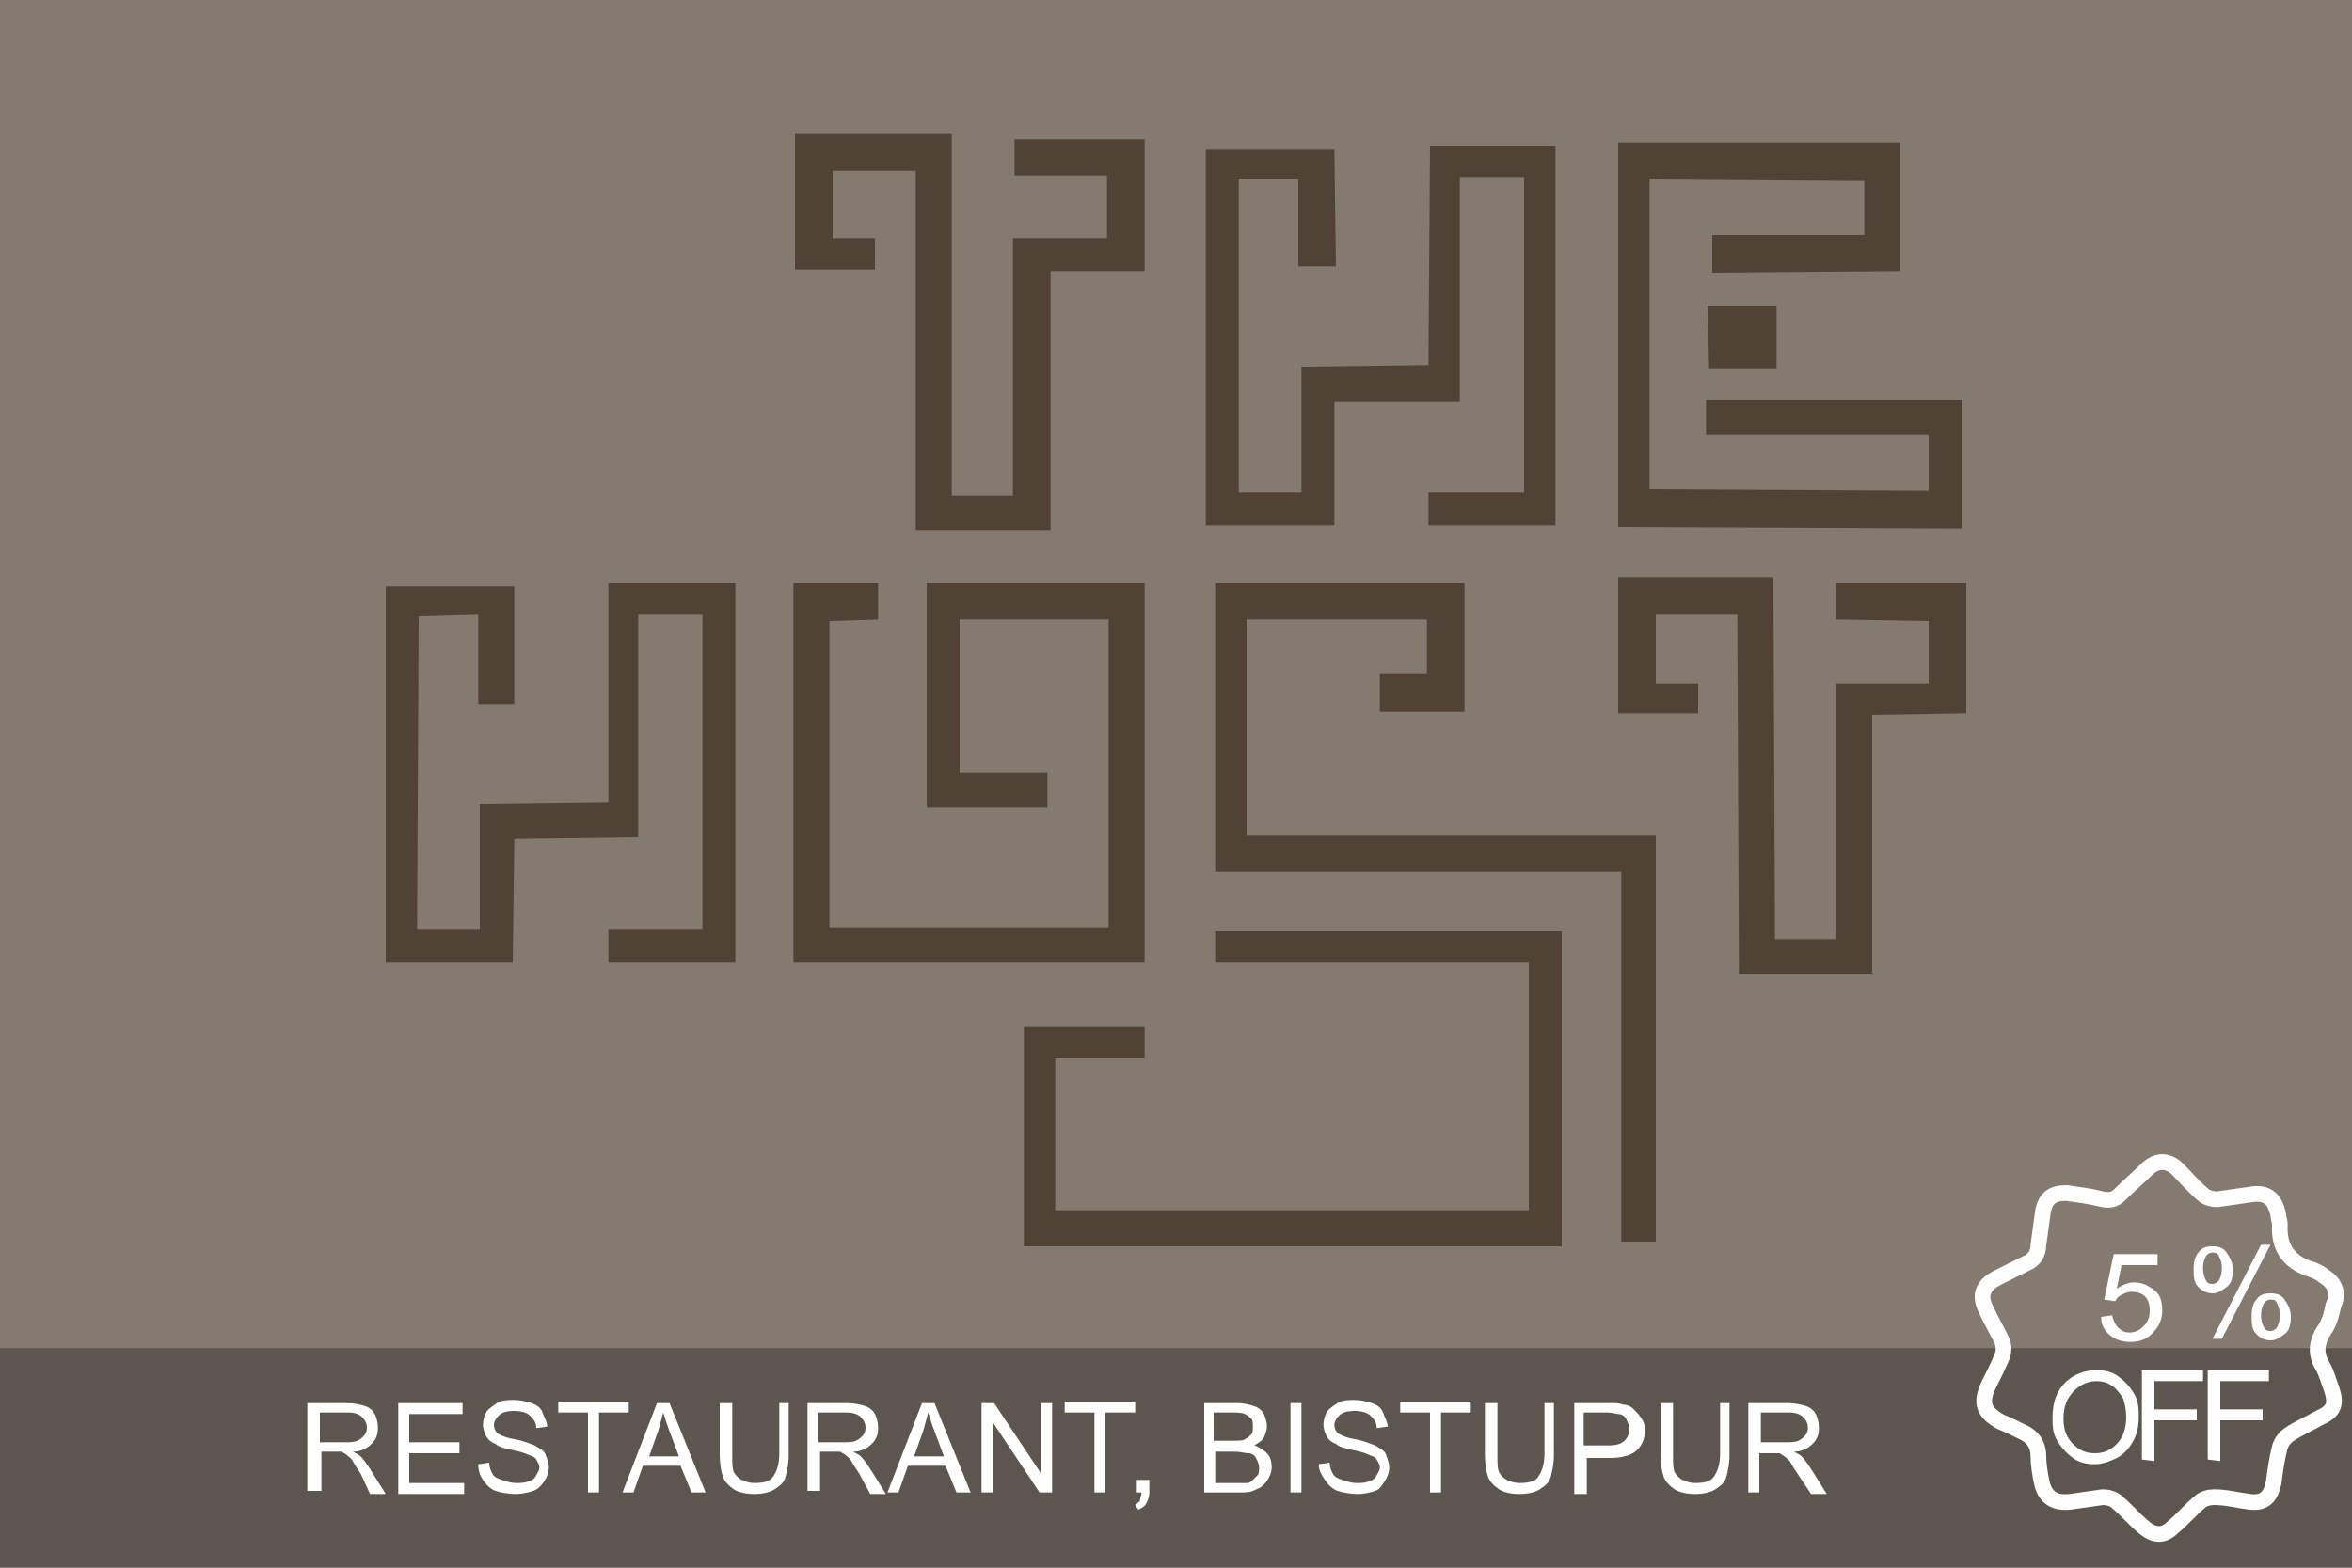 <?xml version="1.0" encoding="utf-8"?>
<!-- Generator: Adobe Illustrator 21.0.0, SVG Export Plug-In . SVG Version: 6.00 Build 0)  -->
<svg version="1.1" id="Layer_1" xmlns="http://www.w3.org/2000/svg" xmlns:xlink="http://www.w3.org/1999/xlink" x="0px" y="0px"
	 viewBox="0 0 150 100" style="enable-background:new 0 0 150 100;" xml:space="preserve">
<style type="text/css">
	.st0{fill:#847A6F;}
	.st1{fill:#504336;}
	.st2{opacity:0.3;enable-background:new    ;}
	.st3{fill:none;stroke:#FEFEFE;stroke-miterlimit:10;}
	.st4{fill:#FEFEFE;}
	.st5{fill:#FFFFFF;}
</style>
<rect class="st0" width="150" height="100"/>
<g>
	<polygon class="st1" points="24.6,37.4 24.6,61.4 32.7,61.4 32.8,53.5 40.7,53.4 40.7,39.2 44.8,39.2 44.8,59.3 38.8,59.3 
		38.8,61.4 46.9,61.4 46.9,37.2 38.8,37.2 38.8,51.2 30.6,51.3 30.6,59.3 26.6,59.3 26.7,39.3 30.5,39.2 30.5,44.9 32.8,44.9 
		32.8,37.4 	"/>
	<polygon class="st1" points="50.6,37.2 50.6,61.4 73,61.4 73,37.2 59.1,37.2 59.1,51.5 66.8,51.5 66.8,49.3 61.2,49.3 61.2,39.5 
		70.7,39.5 70.7,59.2 52.9,59.2 52.9,39.6 56,39.5 56,37.2 	"/>
	<polygon class="st1" points="77.5,37.2 77.5,55.6 103.4,55.6 103.4,79.2 105.6,79.2 105.6,53.3 79.5,53.3 79.5,39.5 91,39.5 91,43 
		88,43 88,45.4 93.4,45.4 93.4,37.2 	"/>
	<polygon class="st1" points="103.2,36.8 103.2,45.5 108.3,45.5 108.3,43.6 105.6,43.6 105.6,39.2 110.8,39.2 110.9,62.1 
		119.4,62.1 119.4,45.6 125.4,45.5 125.4,37.2 117.1,37.2 117.1,39.5 123,39.6 123,43.6 117.1,43.6 117.1,59.9 113.2,59.9 
		113.1,36.8 	"/>
	<polygon class="st1" points="77.5,59.4 77.5,61.4 97.5,61.4 97.5,77.2 67.3,77.2 67.3,67.5 73,67.5 73,65.5 65.3,65.5 65.3,79.5 
		99.6,79.5 99.6,59.4 	"/>
	<polygon class="st1" points="103.2,9.1 103.2,33.6 125.1,33.7 125.1,25.5 108.8,25.5 108.8,27.7 123,27.7 123,31.3 105.2,31.2 
		105.2,11.4 118.9,11.5 118.9,15 109.2,15 109.2,17.4 121.2,17.3 121.2,9.1 	"/>
	<polygon class="st1" points="108.9,19.5 109,23.5 113.3,23.5 113.3,19.5 	"/>
	<polygon class="st1" points="50.7,8.5 50.7,17.2 55.8,17.2 55.8,15.2 53.1,15.2 53.1,10.9 58.4,10.9 58.4,33.8 67,33.8 67,17.3 
		73,17.3 73,8.9 64.7,8.9 64.7,11.2 70.6,11.2 70.6,15.2 64.6,15.2 64.6,31.6 60.7,31.6 60.7,8.5 	"/>
	<polygon class="st1" points="76.9,9.5 76.9,33.5 85.1,33.5 85.1,25.6 93.1,25.6 93.1,11.3 97.2,11.3 97.2,31.4 91.1,31.4 
		91.1,33.5 99.2,33.5 99.2,9.3 91.2,9.3 91.1,23.3 83,23.4 83,31.4 79,31.4 79,11.4 82.8,11.4 82.8,17 85.2,17 85.1,9.5 	"/>
</g>
<rect y="86" class="st2" width="150" height="14"/>
<g>
	<path class="st3" d="M148.2,84.9c-0.5,0.8-0.5,1.5-0.1,2.2c0.3,0.5,0.4,1,0.6,1.5c0.3,0.9,0.2,1.4-0.7,1.8c-0.7,0.4-1.4,0.7-2,1.1
		c-0.3,0.2-0.5,0.5-0.6,0.8c-0.2,0.8-0.3,1.5-0.4,2.3c-0.2,0.9-0.6,1.3-1.5,1.2c-0.8-0.1-1.5-0.3-2.3-0.3c-0.3,0-0.7,0.1-0.9,0.3
		c-0.6,0.5-1.1,1.1-1.7,1.6c-0.6,0.6-1.2,0.6-1.9,0c-0.6-0.5-1.1-1.1-1.7-1.6c-0.2-0.2-0.6-0.3-0.9-0.3c-0.7,0.1-1.4,0.2-2.1,0.3
		c-1,0.1-1.6-0.3-1.8-1.3c-0.1-0.5-0.2-1.1-0.2-1.6c0-0.8-0.4-1.3-1.1-1.6c-0.4-0.2-0.8-0.4-1.3-0.6c-1.1-0.6-1.3-1.2-0.8-2.3
		c0.3-0.6,0.6-1.2,0.9-1.9c0.1-0.3,0.1-0.6,0-0.9c-0.3-0.7-0.7-1.3-1-2c-0.5-0.9-0.3-1.6,0.7-2.1c0.6-0.3,1.2-0.6,1.8-0.9
		c0.5-0.2,0.8-0.6,0.8-1.2c0.1-0.7,0.2-1.4,0.3-2.2c0.2-0.8,0.6-1.1,1.5-1.1c0.7,0.1,1.5,0.2,2.3,0.4c0.5,0.1,0.8,0,1.1-0.3
		c0.6-0.6,1.2-1.1,1.8-1.7c0.6-0.5,1.2-0.5,1.8,0c0.6,0.6,1.1,1.2,1.7,1.7c0.2,0.2,0.6,0.3,0.9,0.3c0.7-0.1,1.4-0.2,2.1-0.3
		c1.1-0.2,1.6,0.3,1.8,1.3c0,0.2,0.1,0.4,0.1,0.6c-0.1,1.6,0.7,2.5,2.1,2.9c0.2,0.1,0.5,0.2,0.7,0.4c0.7,0.4,1,1.1,0.6,1.9
		C148.7,83.9,148.5,84.5,148.2,84.9z"/>
	<path class="st4" d="M139.9,80.9c0-0.4,0.1-0.8,0.3-1c0.2-0.3,0.5-0.4,0.9-0.4s0.7,0.1,0.9,0.4s0.4,0.6,0.4,1.1s-0.1,0.9-0.4,1.1
		s-0.5,0.4-0.9,0.4c-0.3,0-0.6-0.1-0.9-0.4S139.9,81.4,139.9,80.9z M141.1,79.9c-0.2,0-0.3,0.1-0.4,0.2c-0.1,0.2-0.2,0.4-0.2,0.8
		s0.1,0.6,0.2,0.8s0.3,0.2,0.4,0.2c0.2,0,0.3-0.1,0.4-0.2c0.1-0.2,0.2-0.4,0.2-0.8s-0.1-0.6-0.2-0.8S141.3,79.9,141.1,79.9z
		 M141.1,85.4l3.1-6h0.6l-3.1,6H141.1z M143.6,83.9c0-0.4,0.1-0.8,0.3-1c0.2-0.3,0.5-0.4,0.9-0.4s0.7,0.1,0.9,0.4s0.4,0.6,0.4,1.1
		s-0.1,0.9-0.4,1.1s-0.5,0.4-0.9,0.4c-0.3,0-0.6-0.1-0.9-0.4S143.6,84.4,143.6,83.9z M144.8,82.9c-0.2,0-0.3,0.1-0.4,0.2
		c-0.1,0.2-0.2,0.4-0.2,0.8s0.1,0.6,0.2,0.8s0.3,0.2,0.4,0.2c0.2,0,0.3-0.1,0.4-0.2c0.1-0.2,0.2-0.4,0.2-0.8s-0.1-0.6-0.2-0.8
		S145,82.9,144.8,82.9z"/>
	<path class="st4" d="M130.9,90.4c0-1,0.3-1.7,0.8-2.2s1.2-0.8,2-0.8c0.5,0,1,0.1,1.4,0.4s0.7,0.6,1,1.1s0.3,1,0.3,1.5
		c0,0.6-0.1,1.1-0.4,1.6s-0.6,0.8-1,1s-0.9,0.4-1.4,0.4s-1-0.1-1.4-0.4s-0.7-0.6-1-1.1S130.9,90.9,130.9,90.4z M131.6,90.5
		c0,0.7,0.2,1.2,0.6,1.6s0.8,0.6,1.4,0.6c0.6,0,1-0.2,1.4-0.6s0.6-1,0.6-1.7c0-0.5-0.1-0.9-0.2-1.2c-0.2-0.3-0.4-0.6-0.7-0.8
		c-0.3-0.2-0.6-0.3-1-0.3c-0.5,0-1,0.2-1.4,0.6S131.6,89.6,131.6,90.5z"/>
	<path class="st4" d="M136.6,93.1v-5.7h3.9v0.7h-3.1v1.8h2.7v0.7h-2.7v2.6L136.6,93.1L136.6,93.1z"/>
	<path class="st4" d="M140.8,93.1v-5.7h3.9v0.7h-3.1v1.8h2.7v0.7h-2.7v2.6L140.8,93.1L140.8,93.1z"/>
	<g>
		<path class="st4" d="M134,84l0.7-0.1c0.1,0.4,0.2,0.6,0.4,0.8s0.4,0.3,0.7,0.3s0.6-0.1,0.9-0.4s0.4-0.6,0.4-1s-0.1-0.7-0.3-0.9
			s-0.5-0.3-0.9-0.3c-0.2,0-0.4,0.1-0.6,0.2s-0.3,0.2-0.4,0.4l-0.7-0.1l0.6-2.9h2.8v0.7h-2.3l-0.3,1.5c0.3-0.2,0.7-0.4,1.1-0.4
			c0.5,0,0.9,0.2,1.3,0.5s0.5,0.8,0.5,1.3s-0.2,1-0.5,1.3c-0.4,0.5-0.9,0.7-1.5,0.7c-0.5,0-0.9-0.1-1.3-0.4S134,84.5,134,84z"/>
	</g>
</g>
<g>
	<path class="st5" d="M19.6,95.2v-5.7h2.5c0.5,0,0.9,0.1,1.2,0.2s0.5,0.3,0.6,0.5s0.2,0.5,0.2,0.9c0,0.4-0.1,0.7-0.4,1
		s-0.7,0.5-1.2,0.5c0.2,0.1,0.4,0.2,0.5,0.3c0.2,0.2,0.4,0.5,0.6,0.8l1,1.6h-1L23,94c-0.2-0.3-0.4-0.6-0.5-0.8s-0.3-0.3-0.4-0.4
		s-0.2-0.1-0.3-0.2c-0.1,0-0.2,0-0.4,0h-0.9v2.5H19.6z M20.4,92H22c0.3,0,0.6,0,0.8-0.1s0.3-0.2,0.4-0.3s0.2-0.3,0.2-0.5
		c0-0.3-0.1-0.5-0.3-0.7s-0.5-0.3-0.9-0.3h-1.8V92z"/>
	<path class="st5" d="M25.4,95.2v-5.7h4.1v0.7h-3.4v1.8h3.2v0.7h-3.2v1.9h3.5v0.7H25.4z"/>
	<path class="st5" d="M30.5,93.4l0.7-0.1c0,0.3,0.1,0.5,0.2,0.7s0.3,0.3,0.6,0.4s0.6,0.2,0.9,0.2c0.3,0,0.5,0,0.8-0.1
		s0.4-0.2,0.5-0.4s0.2-0.3,0.2-0.5c0-0.2-0.1-0.3-0.2-0.5s-0.3-0.2-0.5-0.3c-0.2-0.1-0.5-0.2-1-0.3s-0.9-0.2-1.1-0.4
		c-0.3-0.1-0.5-0.3-0.6-0.5s-0.2-0.5-0.2-0.7c0-0.3,0.1-0.6,0.2-0.8s0.4-0.4,0.7-0.6s0.7-0.2,1.1-0.2c0.4,0,0.8,0.1,1.1,0.2
		s0.6,0.3,0.7,0.6s0.3,0.6,0.3,0.9l-0.7,0.1c0-0.4-0.2-0.6-0.4-0.8s-0.6-0.3-1-0.3c-0.5,0-0.8,0.1-1,0.3s-0.3,0.4-0.3,0.6
		c0,0.2,0.1,0.4,0.2,0.5c0.1,0.1,0.5,0.3,1.1,0.4s1,0.3,1.3,0.4c0.3,0.2,0.6,0.3,0.7,0.6s0.2,0.5,0.2,0.8c0,0.3-0.1,0.6-0.3,0.9
		S34.3,95,34,95.1s-0.7,0.2-1.1,0.2c-0.5,0-1-0.1-1.3-0.2s-0.6-0.4-0.8-0.7S30.5,93.8,30.5,93.4z"/>
	<path class="st5" d="M37.5,95.2v-5.1h-1.9v-0.7h4.5v0.7h-1.9v5.1H37.5z"/>
	<path class="st5" d="M39.7,95.2l2.2-5.7h0.8l2.3,5.7h-0.9l-0.7-1.7h-2.4l-0.6,1.7H39.7z M41.4,92.9h1.9l-0.6-1.6
		c-0.2-0.5-0.3-0.9-0.4-1.2c-0.1,0.4-0.2,0.7-0.3,1.1L41.4,92.9z"/>
	<path class="st5" d="M49.5,89.5h0.8v3.3c0,0.6-0.1,1-0.2,1.4s-0.4,0.6-0.7,0.8s-0.8,0.3-1.3,0.3c-0.5,0-1-0.1-1.3-0.3
		s-0.6-0.5-0.7-0.8s-0.2-0.8-0.2-1.4v-3.3h0.8v3.3c0,0.5,0,0.9,0.1,1.1s0.3,0.4,0.5,0.5s0.5,0.2,0.8,0.2c0.6,0,1-0.1,1.2-0.4
		s0.4-0.7,0.4-1.5V89.5z"/>
	<path class="st5" d="M51.5,95.2v-5.7H54c0.5,0,0.9,0.1,1.2,0.2s0.5,0.3,0.6,0.5s0.2,0.5,0.2,0.9c0,0.4-0.1,0.7-0.4,1
		s-0.7,0.5-1.2,0.5c0.2,0.1,0.4,0.2,0.5,0.3c0.2,0.2,0.4,0.5,0.6,0.8l1,1.6h-1L54.8,94c-0.2-0.3-0.4-0.6-0.5-0.8s-0.3-0.3-0.4-0.4
		s-0.2-0.1-0.3-0.2c-0.1,0-0.2,0-0.4,0h-0.9v2.5H51.5z M52.2,92h1.6c0.3,0,0.6,0,0.8-0.1s0.3-0.2,0.4-0.3s0.2-0.3,0.2-0.5
		c0-0.3-0.1-0.5-0.3-0.7s-0.5-0.3-0.9-0.3h-1.8V92z"/>
	<path class="st5" d="M56.6,95.2l2.2-5.7h0.8l2.3,5.7h-0.9l-0.7-1.7h-2.4l-0.6,1.7H56.6z M58.3,92.9h1.9l-0.6-1.6
		c-0.2-0.5-0.3-0.9-0.4-1.2c-0.1,0.4-0.2,0.7-0.3,1.1L58.3,92.9z"/>
	<path class="st5" d="M62.6,95.2v-5.7h0.8l3,4.5v-4.5h0.7v5.7h-0.8l-3-4.5v4.5H62.6z"/>
	<path class="st5" d="M69.8,95.2v-5.1h-1.9v-0.7h4.5v0.7h-1.9v5.1H69.8z"/>
	<path class="st5" d="M72.5,95.2v-0.8h0.8v0.8c0,0.3-0.1,0.5-0.2,0.7s-0.3,0.3-0.5,0.4l-0.2-0.3c0.1-0.1,0.3-0.2,0.3-0.3
		s0.1-0.3,0.1-0.5H72.5z"/>
	<path class="st5" d="M76.8,95.2v-5.7h2.1c0.4,0,0.8,0.1,1.1,0.2s0.5,0.3,0.6,0.5s0.2,0.5,0.2,0.8c0,0.2-0.1,0.5-0.2,0.7
		S80.3,92,80,92.2c0.3,0.1,0.6,0.3,0.8,0.5s0.3,0.5,0.3,0.9c0,0.3-0.1,0.5-0.2,0.7s-0.3,0.4-0.4,0.5s-0.4,0.2-0.6,0.3
		s-0.6,0.1-0.9,0.1H76.8z M77.5,91.9h1.2c0.3,0,0.6,0,0.7-0.1c0.2-0.1,0.3-0.2,0.4-0.3s0.1-0.3,0.1-0.5c0-0.2,0-0.4-0.1-0.5
		s-0.2-0.2-0.4-0.3s-0.5-0.1-0.9-0.1h-1.1V91.9z M77.5,94.6H79c0.2,0,0.4,0,0.5,0c0.2,0,0.3-0.1,0.4-0.2s0.2-0.2,0.3-0.3
		s0.1-0.3,0.1-0.5c0-0.2-0.1-0.4-0.2-0.6s-0.3-0.3-0.5-0.3s-0.5-0.1-0.8-0.1h-1.3V94.6z"/>
	<path class="st5" d="M82.3,95.2v-5.7H83v5.7H82.3z"/>
	<path class="st5" d="M84.1,93.4l0.7-0.1c0,0.3,0.1,0.5,0.2,0.7s0.3,0.3,0.6,0.4s0.6,0.2,0.9,0.2c0.3,0,0.5,0,0.8-0.1
		s0.4-0.2,0.5-0.4s0.2-0.3,0.2-0.5c0-0.2-0.1-0.3-0.2-0.5s-0.3-0.2-0.5-0.3c-0.2-0.1-0.5-0.2-1-0.3s-0.9-0.2-1.1-0.4
		c-0.3-0.1-0.5-0.3-0.6-0.5s-0.2-0.5-0.2-0.7c0-0.3,0.1-0.6,0.2-0.8s0.4-0.4,0.7-0.6s0.7-0.2,1.1-0.2c0.4,0,0.8,0.1,1.1,0.2
		s0.6,0.3,0.7,0.6s0.3,0.6,0.3,0.9l-0.7,0.1c0-0.4-0.2-0.6-0.4-0.8s-0.6-0.3-1-0.3c-0.5,0-0.8,0.1-1,0.3s-0.3,0.4-0.3,0.6
		c0,0.2,0.1,0.4,0.2,0.5c0.1,0.1,0.5,0.3,1.1,0.4s1,0.3,1.3,0.4c0.3,0.2,0.6,0.3,0.7,0.6s0.2,0.5,0.2,0.8c0,0.3-0.1,0.6-0.3,0.9
		S88,95,87.7,95.1s-0.7,0.2-1.1,0.2c-0.5,0-1-0.1-1.3-0.2s-0.6-0.4-0.8-0.7S84.1,93.8,84.1,93.4z"/>
	<path class="st5" d="M91.2,95.2v-5.1h-1.9v-0.7h4.5v0.7h-1.9v5.1H91.2z"/>
	<path class="st5" d="M98.3,89.5h0.8v3.3c0,0.6-0.1,1-0.2,1.4s-0.4,0.6-0.7,0.8s-0.8,0.3-1.3,0.3c-0.5,0-1-0.1-1.3-0.3
		s-0.6-0.5-0.7-0.8s-0.2-0.8-0.2-1.4v-3.3h0.8v3.3c0,0.5,0,0.9,0.1,1.1s0.3,0.4,0.5,0.5s0.5,0.2,0.8,0.2c0.6,0,1-0.1,1.2-0.4
		s0.4-0.7,0.4-1.5V89.5z"/>
	<path class="st5" d="M100.4,95.2v-5.7h2.2c0.4,0,0.7,0,0.9,0.1c0.3,0,0.5,0.1,0.7,0.3s0.3,0.3,0.5,0.6s0.2,0.5,0.2,0.8
		c0,0.5-0.2,0.9-0.5,1.2s-0.9,0.5-1.7,0.5h-1.5v2.3H100.4z M101.1,92.2h1.5c0.5,0,0.8-0.1,1-0.3s0.3-0.4,0.3-0.8
		c0-0.2-0.1-0.4-0.2-0.6s-0.3-0.3-0.5-0.3c-0.1,0-0.4-0.1-0.7-0.1h-1.5V92.2z"/>
	<path class="st5" d="M109.5,89.5h0.8v3.3c0,0.6-0.1,1-0.2,1.4s-0.4,0.6-0.7,0.8s-0.8,0.3-1.3,0.3c-0.5,0-1-0.1-1.3-0.3
		s-0.6-0.5-0.7-0.8s-0.2-0.8-0.2-1.4v-3.3h0.8v3.3c0,0.5,0,0.9,0.1,1.1s0.3,0.4,0.5,0.5s0.5,0.2,0.8,0.2c0.6,0,1-0.1,1.2-0.4
		s0.4-0.7,0.4-1.5V89.5z"/>
	<path class="st5" d="M111.5,95.2v-5.7h2.5c0.5,0,0.9,0.1,1.2,0.2s0.5,0.3,0.6,0.5s0.2,0.5,0.2,0.9c0,0.4-0.1,0.7-0.4,1
		s-0.7,0.5-1.2,0.5c0.2,0.1,0.4,0.2,0.5,0.3c0.2,0.2,0.4,0.5,0.6,0.8l1,1.6h-1l-0.8-1.2c-0.2-0.3-0.4-0.6-0.5-0.8s-0.3-0.3-0.4-0.4
		s-0.2-0.1-0.3-0.2c-0.1,0-0.2,0-0.4,0h-0.9v2.5H111.5z M112.3,92h1.6c0.3,0,0.6,0,0.8-0.1s0.3-0.2,0.4-0.3s0.2-0.3,0.2-0.5
		c0-0.3-0.1-0.5-0.3-0.7s-0.5-0.3-0.9-0.3h-1.8V92z"/>
</g>
</svg>
